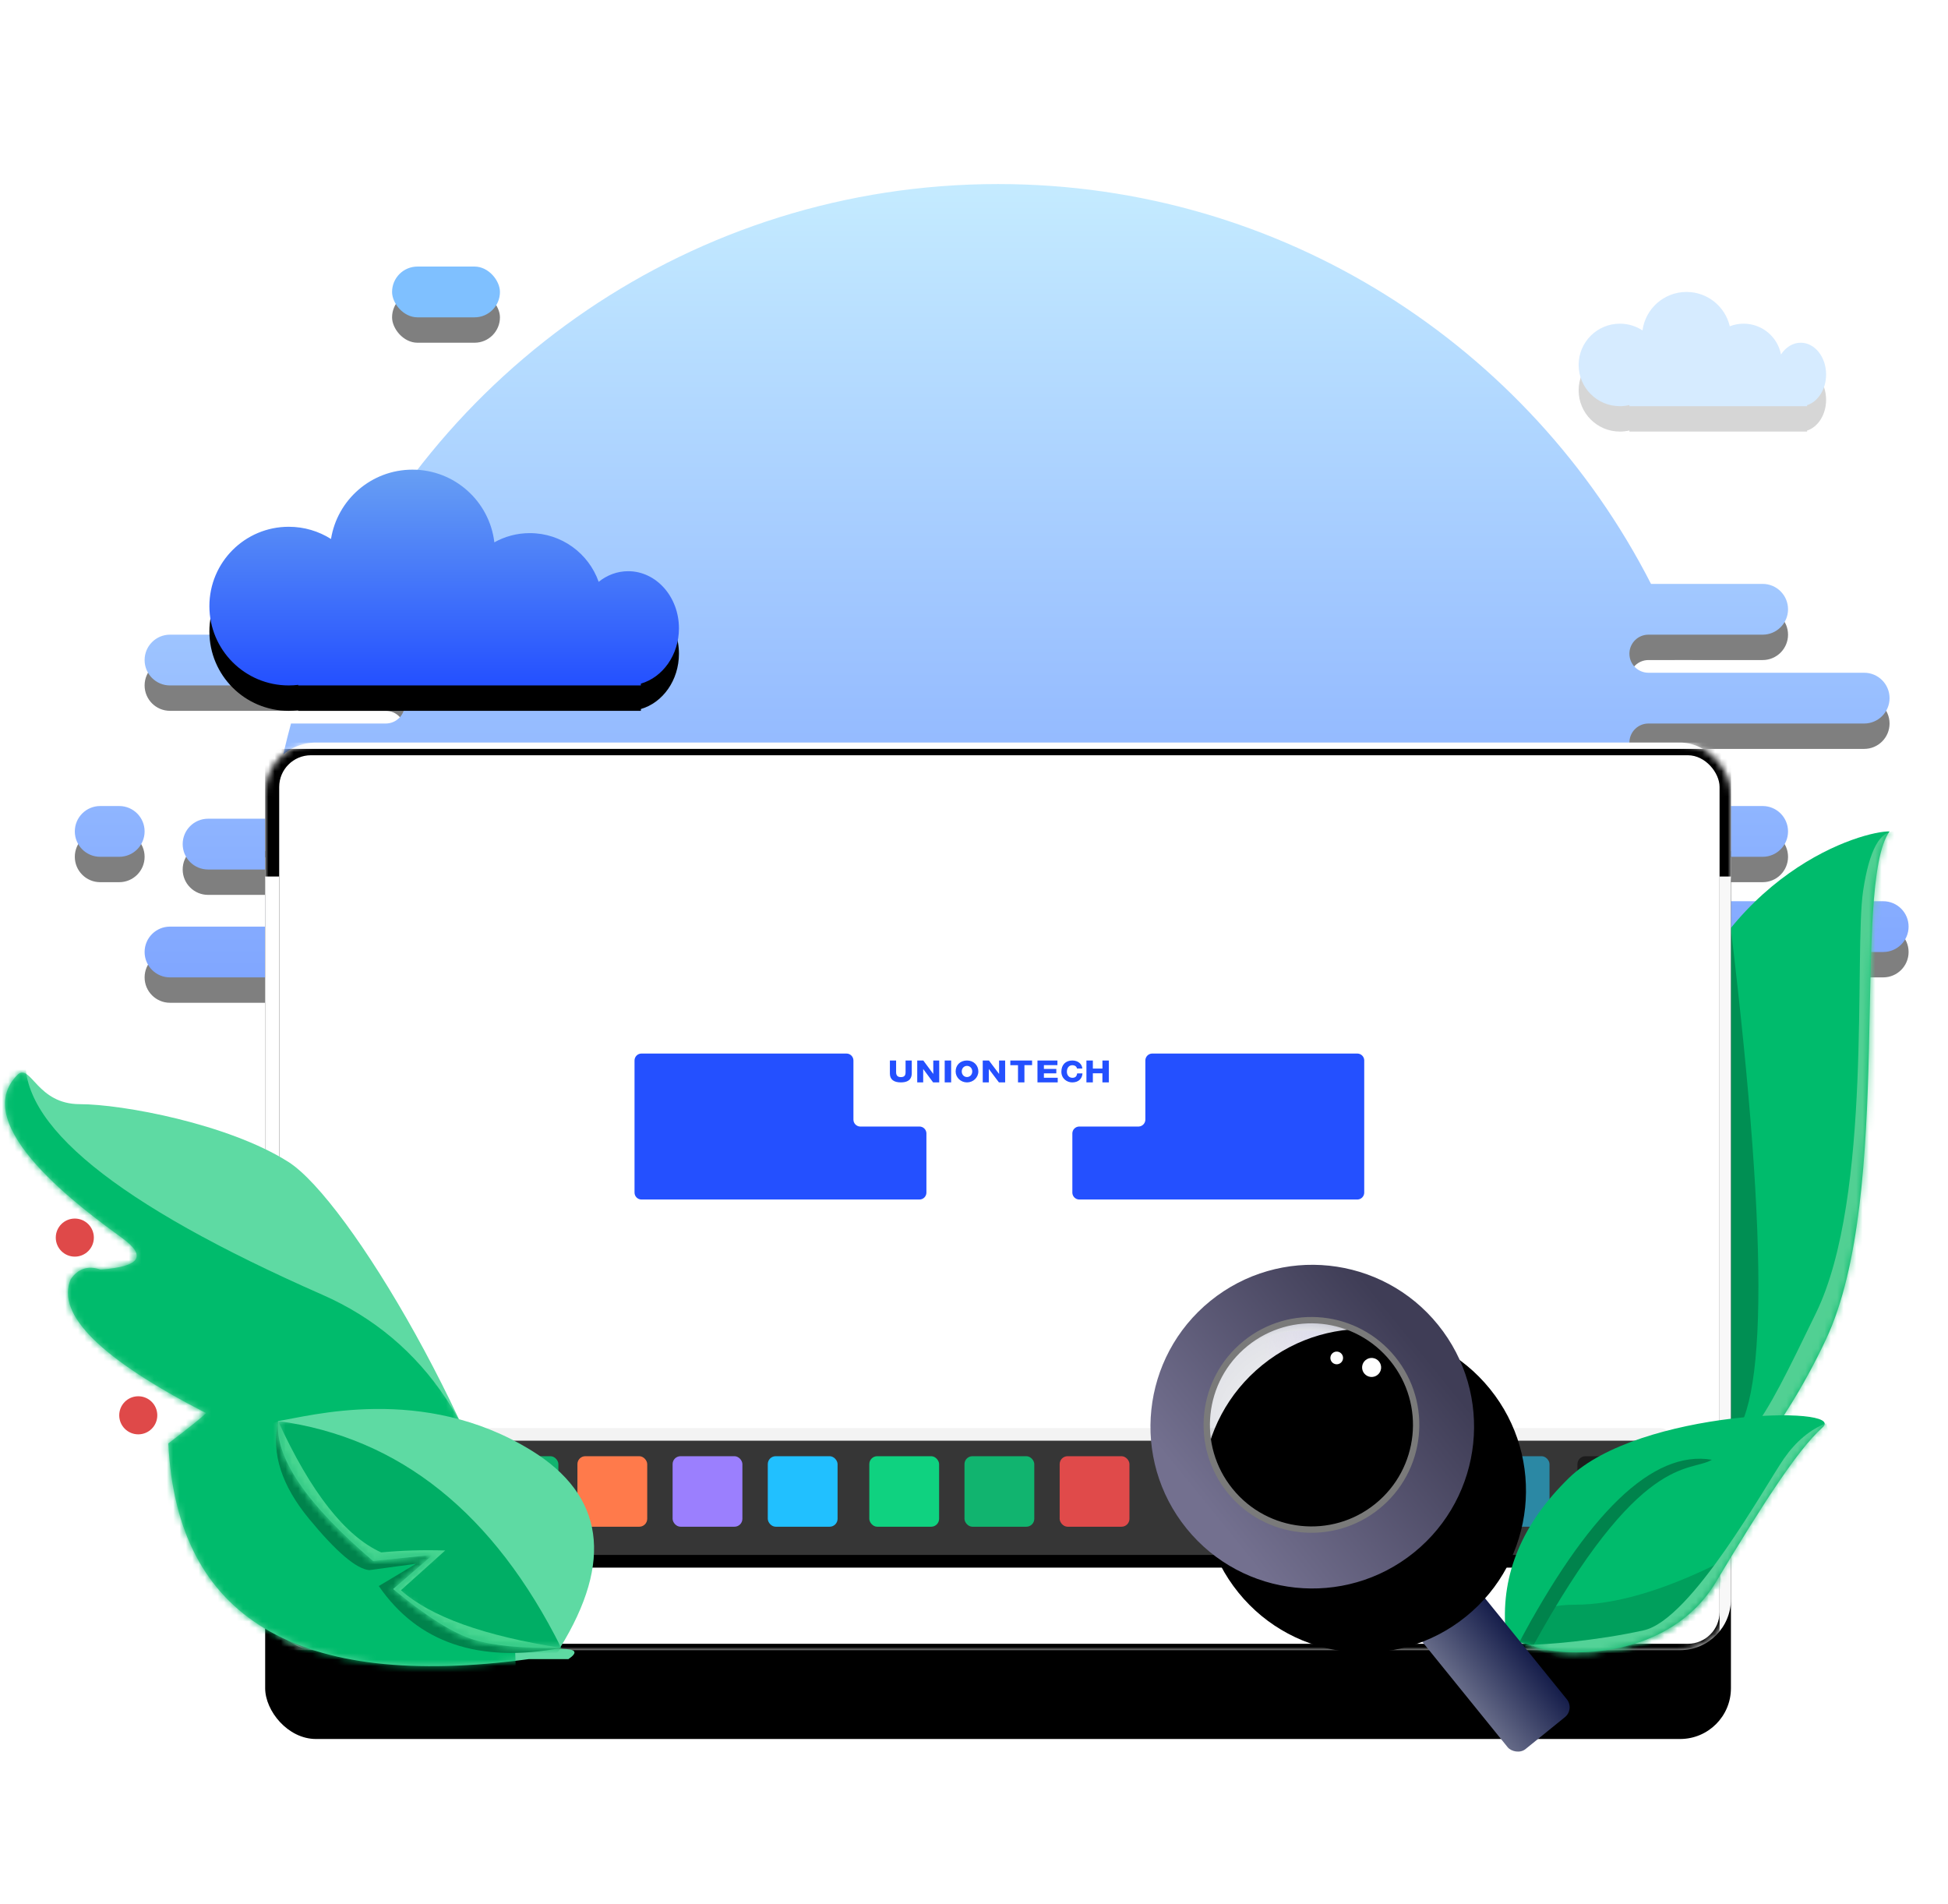 <?xml version="1.0" encoding="UTF-8"?>
<svg width="307px" height="300px" viewBox="0 0 307 300" version="1.1" xmlns="http://www.w3.org/2000/svg" xmlns:xlink="http://www.w3.org/1999/xlink">
    <title>dcc_Home image_300px</title>
    <defs>
        <path d="M256,35 L256.001,34.826 C255.519,34.94 255.017,35 254.5,35 C250.91,35 248,32.09 248,28.5 C248,24.91 250.91,22 254.5,22 C255.816,22 257.04,22.391 258.063,23.063 C258.521,19.64 261.452,17 265,17 C268.319,17 271.099,19.31 271.819,22.41 C272.494,22.145 273.23,22 274,22 C276.922,22 279.357,24.089 279.891,26.855 C280.623,25.724 281.744,25 283,25 C285.209,25 287,27.239 287,30 C287,32.33 285.726,34.287 284.001,34.842 L284,35 L256,35 Z" id="path-1"></path>
        <filter x="-28.2%" y="-38.9%" width="156.4%" height="222.2%" filterUnits="objectBoundingBox" id="filter-2">
            <feOffset dx="0" dy="4" in="SourceAlpha" result="shadowOffsetOuter1"></feOffset>
            <feGaussianBlur stdDeviation="3" in="shadowOffsetOuter1" result="shadowBlurOuter1"></feGaussianBlur>
            <feColorMatrix values="0 0 0 0 0.173   0 0 0 0 0.655   0 0 0 0 0.973  0 0 0 0.4 0" type="matrix" in="shadowBlurOuter1"></feColorMatrix>
        </filter>
        <linearGradient x1="50%" y1="0%" x2="50%" y2="54.914%" id="linearGradient-3">
            <stop stop-color="#8AD7FF" offset="0%"></stop>
            <stop stop-color="#004CFF" offset="100%"></stop>
        </linearGradient>
        <path d="M156.5,0 C201.384,0 240.288,25.602 259.405,62.999 L277,63 C279.209,63 281,64.791 281,67 C281,69.209 279.209,71 277,71 L263.116,70.999 L263.115,71 L259,71 C257.402,71 256.096,72.249 256.005,73.824 L256,74 C256,75.657 257.343,77 259,77 L259,77 L293,77 C295.209,77 297,78.791 297,81 C297,83.209 295.209,85 293,85 L267.93,84.999 L267.93,85 L259,85 C257.402,85 256.096,86.249 256.005,87.824 L256,88 C256,89.657 257.343,91 259,91 L259,91 L269.396,91 C269.895,93.308 270.324,95.642 270.683,97.999 L277,98 C279.209,98 281,99.791 281,102 C281,104.209 279.209,106 277,106 L271.615,106 C271.803,108.315 271.924,110.649 271.973,113 L296,113 C298.209,113 300,114.791 300,117 C300,119.209 298.209,121 296,121 L271.871,121.001 C269,182.235 218.445,231 156.5,231 C95.91,231 46.217,184.345 41.385,125.001 L26,125 C23.791,125 22,123.209 22,121 C22,118.791 23.791,117 26,117 L41.012,117 L41,115.5 C41,112.981 41.081,110.48 41.24,108.001 L32,108 C29.791,108 28,106.209 28,104 C28,101.791 29.791,100 32,100 L60,100 C61.657,100 63,98.657 63,97 C63,95.343 61.657,94 60,94 L60,94 L42.997,94 C43.57,90.956 44.263,87.955 45.07,85.001 L60,85 C61.657,85 63,83.657 63,82 C63,80.343 61.657,79 60,79 L60,79 L26,79 C23.791,79 22,77.209 22,75 C22,72.791 23.791,71 26,71 L49.884,70.999 C67.309,29.301 108.483,0 156.5,0 Z M18,98 C20.209,98 22,99.791 22,102 C22,104.209 20.209,106 18,106 L15,106 C12.791,106 11,104.209 11,102 C11,99.791 12.791,98 15,98 L18,98 Z" id="path-4"></path>
        <filter x="-3.8%" y="-3.0%" width="107.6%" height="109.5%" filterUnits="objectBoundingBox" id="filter-5">
            <feOffset dx="0" dy="4" in="SourceAlpha" result="shadowOffsetOuter1"></feOffset>
            <feGaussianBlur stdDeviation="3" in="shadowOffsetOuter1" result="shadowBlurOuter1"></feGaussianBlur>
            <feColorMatrix values="0 0 0 0 0.173   0 0 0 0 0.655   0 0 0 0 0.973  0 0 0 0.4 0" type="matrix" in="shadowBlurOuter1"></feColorMatrix>
        </filter>
        <rect id="path-6" x="61" y="13" width="17" height="8" rx="4"></rect>
        <filter x="-64.7%" y="-87.5%" width="229.4%" height="375.0%" filterUnits="objectBoundingBox" id="filter-7">
            <feOffset dx="0" dy="4" in="SourceAlpha" result="shadowOffsetOuter1"></feOffset>
            <feGaussianBlur stdDeviation="3" in="shadowOffsetOuter1" result="shadowBlurOuter1"></feGaussianBlur>
            <feColorMatrix values="0 0 0 0 0.173   0 0 0 0 0.655   0 0 0 0 0.973  0 0 0 0.4 0" type="matrix" in="shadowBlurOuter1"></feColorMatrix>
        </filter>
        <path d="M14.352,118.293 C28.119,108.041 38.587,95.278 45.754,80.001 C56.506,57.087 49.655,8.527 55.754,0 C51.786,-0.096 29.251,6.001 20.503,35.001 C14.671,54.334 7.836,77.571 0,104.71 L14.352,118.293 Z" id="path-8"></path>
        <rect id="path-10" x="0" y="0" width="231" height="143" rx="8"></rect>
        <filter x="-22.5%" y="-26.6%" width="145.0%" height="172.7%" filterUnits="objectBoundingBox" id="filter-12">
            <feOffset dx="0" dy="14" in="SourceAlpha" result="shadowOffsetOuter1"></feOffset>
            <feGaussianBlur stdDeviation="15" in="shadowOffsetOuter1" result="shadowBlurOuter1"></feGaussianBlur>
            <feColorMatrix values="0 0 0 0 0   0 0 0 0 0   0 0 0 0 0  0 0 0 0.19 0" type="matrix" in="shadowBlurOuter1"></feColorMatrix>
        </filter>
        <rect id="path-13" x="0" y="0" width="231" height="17.105"></rect>
        <filter x="-7.4%" y="-76.0%" width="114.7%" height="298.8%" filterUnits="objectBoundingBox" id="filter-14">
            <feOffset dx="0" dy="4" in="SourceAlpha" result="shadowOffsetOuter1"></feOffset>
            <feGaussianBlur stdDeviation="5" in="shadowOffsetOuter1" result="shadowBlurOuter1"></feGaussianBlur>
            <feComposite in="shadowBlurOuter1" in2="SourceAlpha" operator="out" result="shadowBlurOuter1"></feComposite>
            <feColorMatrix values="0 0 0 0 0   0 0 0 0 0   0 0 0 0 0  0 0 0 0.03 0" type="matrix" in="shadowBlurOuter1"></feColorMatrix>
        </filter>
        <filter x="-4.5%" y="-38.0%" width="109.1%" height="222.8%" filterUnits="objectBoundingBox" id="filter-15">
            <feOffset dx="0" dy="1" in="SourceAlpha" result="shadowOffsetInner1"></feOffset>
            <feComposite in="shadowOffsetInner1" in2="SourceAlpha" operator="arithmetic" k2="-1" k3="1" result="shadowInnerInner1"></feComposite>
            <feColorMatrix values="0 0 0 0 1   0 0 0 0 1   0 0 0 0 1  0 0 0 0.6 0" type="matrix" in="shadowInnerInner1"></feColorMatrix>
        </filter>
        <path d="M188,10 L188,11 L182,11 L182,10 L188,10 Z M188,8 L188,9 L182,9 L182,8 L188,8 Z M186,6 L186,7 L182,7 L182,6 L186,6 Z" id="path-16"></path>
        <filter x="-183.3%" y="-140.0%" width="466.7%" height="540.0%" filterUnits="objectBoundingBox" id="filter-17">
            <feOffset dx="0" dy="4" in="SourceAlpha" result="shadowOffsetOuter1"></feOffset>
            <feGaussianBlur stdDeviation="3" in="shadowOffsetOuter1" result="shadowBlurOuter1"></feGaussianBlur>
            <feColorMatrix values="0 0 0 0 0.626   0 0 0 0 0.626   0 0 0 0 0.626  0 0 0 0.4 0" type="matrix" in="shadowBlurOuter1"></feColorMatrix>
        </filter>
        <rect id="path-18" x="0" y="0" width="227" height="140" rx="5"></rect>
        <filter x="-3.3%" y="-3.2%" width="106.6%" height="110.7%" filterUnits="objectBoundingBox" id="filter-20">
            <feOffset dx="0" dy="3" in="SourceAlpha" result="shadowOffsetOuter1"></feOffset>
            <feGaussianBlur stdDeviation="2" in="shadowOffsetOuter1" result="shadowBlurOuter1"></feGaussianBlur>
            <feColorMatrix values="0 0 0 0 0   0 0 0 0 0   0 0 0 0 0  0 0 0 0.1 0" type="matrix" in="shadowBlurOuter1"></feColorMatrix>
        </filter>
        <filter x="-17.4%" y="-87.0%" width="134.8%" height="273.9%" filterUnits="objectBoundingBox" id="filter-21">
            <feOffset dx="0" dy="3" in="SourceAlpha" result="shadowOffsetOuter1"></feOffset>
            <feGaussianBlur stdDeviation="3.5" in="shadowOffsetOuter1" result="shadowBlurOuter1"></feGaussianBlur>
            <feColorMatrix values="0 0 0 0 0.141   0 0 0 0 0.314   0 0 0 0 1  0 0 0 0.321 0" type="matrix" in="shadowBlurOuter1" result="shadowMatrixOuter1"></feColorMatrix>
            <feMerge>
                <feMergeNode in="shadowMatrixOuter1"></feMergeNode>
                <feMergeNode in="SourceGraphic"></feMergeNode>
            </feMerge>
        </filter>
        <rect id="path-22" x="0" y="0" width="209" height="20" rx="2.5"></rect>
        <filter x="-3.3%" y="-25.0%" width="106.7%" height="170.0%" filterUnits="objectBoundingBox" id="filter-23">
            <feOffset dx="0" dy="2" in="SourceAlpha" result="shadowOffsetOuter1"></feOffset>
            <feGaussianBlur stdDeviation="2" in="shadowOffsetOuter1" result="shadowBlurOuter1"></feGaussianBlur>
            <feComposite in="shadowBlurOuter1" in2="SourceAlpha" operator="out" result="shadowBlurOuter1"></feComposite>
            <feColorMatrix values="0 0 0 0 0   0 0 0 0 0   0 0 0 0 0  0 0 0 0.12 0" type="matrix" in="shadowBlurOuter1"></feColorMatrix>
        </filter>
        <path d="M2.456,35.5 C2.829,35.245 4.525,35.61 7.544,36.598 C12.072,38.079 28.238,38.575 35.634,26.274 C43.03,13.972 48.478,5.46 52.451,1.897 C56.425,-1.666 23.463,-0.841 12.474,9.869 C5.148,17.008 1.809,24.926 2.456,33.622 C0.819,34.621 -1.62003744e-12,35.247 -1.62003744e-12,35.5 C-1.62003744e-12,35.753 0.819,35.753 2.456,35.5 Z" id="path-24"></path>
        <path d="M82.572,92.413 C46.025,97.331 27.08,86.003 25.736,58.431 C29.027,55.933 31.01,54.341 31.686,53.654 C15.139,45.16 8.025,38.136 10.345,32.581 C11.486,30.888 13.06,30.372 15.067,31.034 C21.269,30.591 22.403,28.937 18.468,26.074 C12.565,21.778 -6.2,8.235 2.073,0.249 C4.123,-1.311 5.097,4.975 11.783,4.975 C18.468,4.975 35.183,8.074 44.655,14.074 C54.127,20.074 75.962,56.875 82.572,84.856 C84.419,88.65 84.227,90.805 87.687,90.805 C89.994,90.805 90.364,91.341 88.796,92.413 L82.572,92.413 Z" id="path-26"></path>
        <path d="M44.759,37.639 C38.869,37.748 34.325,37.314 31.125,36.338 C27.925,35.361 23.704,32.708 18.461,28.38 L24.721,22.973 L15.305,23.957 C4.79,14.987 -0.203,7.635 0.326,1.903 C5.076,1.203 23.146,-4.016 40.27,6.558 C51.686,13.607 53.182,23.968 44.759,37.639 Z" id="path-28"></path>
        <filter x="-49.0%" y="-29.6%" width="197.3%" height="159.2%" filterUnits="objectBoundingBox" id="filter-30">
            <feOffset dx="0" dy="2" in="SourceAlpha" result="shadowOffsetOuter1"></feOffset>
            <feGaussianBlur stdDeviation="5.5" in="shadowOffsetOuter1" result="shadowBlurOuter1"></feGaussianBlur>
            <feColorMatrix values="0 0 0 0 0   0 0 0 0 0   0 0 0 0 0  0 0 0 0.2 0" type="matrix" in="shadowBlurOuter1" result="shadowMatrixOuter1"></feColorMatrix>
            <feMerge>
                <feMergeNode in="shadowMatrixOuter1"></feMergeNode>
                <feMergeNode in="SourceGraphic"></feMergeNode>
            </feMerge>
        </filter>
        <linearGradient x1="50%" y1="-35.432%" x2="50%" y2="100%" id="linearGradient-31">
            <stop stop-color="#525878" offset="0%"></stop>
            <stop stop-color="#D8D8D8" offset="100%"></stop>
        </linearGradient>
        <linearGradient x1="0%" y1="44.914%" x2="100%" y2="44.914%" id="linearGradient-32">
            <stop stop-color="#666B88" offset="0%"></stop>
            <stop stop-color="#161E4B" offset="100%"></stop>
        </linearGradient>
        <radialGradient cx="50%" cy="50%" fx="50%" fy="50%" r="55.712%" gradientTransform="translate(0.5,0.5),scale(1,1),translate(-0.5,-0.5)" id="radialGradient-33">
            <stop stop-color="#01001F" stop-opacity="0.036" offset="0%"></stop>
            <stop stop-color="#000636" stop-opacity="0.219" offset="81.152%"></stop>
            <stop stop-color="#01003C" stop-opacity="0.688" offset="100%"></stop>
        </radialGradient>
        <ellipse id="path-34" cx="18.637" cy="18.369" rx="18.371" ry="18.369"></ellipse>
        <radialGradient cx="20.831%" cy="86.284%" fx="20.831%" fy="86.284%" r="74.767%" gradientTransform="translate(0.208,0.863),scale(0.898,1),rotate(-59.185),translate(-0.208,-0.863)" id="radialGradient-36">
            <stop stop-color="#AED6FA" stop-opacity="0.515" offset="0.037%"></stop>
            <stop stop-color="#B385FF" stop-opacity="0" offset="100%"></stop>
        </radialGradient>
        <linearGradient x1="0%" y1="50%" x2="100%" y2="50%" id="linearGradient-37">
            <stop stop-color="#73708F" offset="0%"></stop>
            <stop stop-color="#3F3D56" offset="100%"></stop>
        </linearGradient>
        <circle id="path-38" cx="25.5" cy="25.5" r="25.5"></circle>
        <filter x="-12.7%" y="-12.7%" width="125.5%" height="125.5%" filterUnits="objectBoundingBox" id="filter-39">
            <feOffset dx="0" dy="13" in="SourceAlpha" result="shadowOffsetInner1"></feOffset>
            <feComposite in="shadowOffsetInner1" in2="SourceAlpha" operator="arithmetic" k2="-1" k3="1" result="shadowInnerInner1"></feComposite>
            <feColorMatrix values="0 0 0 0 0.631   0 0 0 0 0.631   0 0 0 0 0.631  0 0 0 0.5 0" type="matrix" in="shadowInnerInner1"></feColorMatrix>
        </filter>
        <linearGradient x1="50%" y1="-73.341%" x2="50%" y2="100%" id="linearGradient-40">
            <stop stop-color="#99D9EB" offset="0%"></stop>
            <stop stop-color="#2450FF" offset="100%"></stop>
        </linearGradient>
        <path d="M46.21,79 L46.211,78.911 C45.719,78.97 45.218,79 44.71,79 C37.806,79 32.21,73.404 32.21,66.5 C32.21,59.596 37.806,54 44.71,54 C47.16,54 49.446,54.705 51.376,55.924 C52.369,49.731 57.737,45 64.21,45 C70.865,45 76.352,50.001 77.118,56.45 C78.774,55.526 80.68,55 82.71,55 C87.721,55 91.984,58.205 93.559,62.677 C94.869,61.621 96.475,61 98.21,61 C102.628,61 106.21,65.029 106.21,70 C106.21,74.193 103.661,77.717 100.211,78.716 L100.21,79 L46.21,79 Z" id="path-41"></path>
        <filter x="-14.9%" y="-20.6%" width="129.7%" height="164.7%" filterUnits="objectBoundingBox" id="filter-42">
            <feOffset dx="0" dy="4" in="SourceAlpha" result="shadowOffsetOuter1"></feOffset>
            <feGaussianBlur stdDeviation="3" in="shadowOffsetOuter1" result="shadowBlurOuter1"></feGaussianBlur>
            <feColorMatrix values="0 0 0 0 0.173   0 0 0 0 0.655   0 0 0 0 0.973  0 0 0 0.4 0" type="matrix" in="shadowBlurOuter1"></feColorMatrix>
        </filter>
    </defs>
    <g id="dcc_Home-image_300px" stroke="none" stroke-width="1" fill="none" fill-rule="evenodd">
        <rect id="矩形" fill="#FF6969" opacity="0" x="6.79" y="0" width="300" height="300"></rect>
        <g id="编组-68" transform="translate(0.79, 29)">
            <g id="形状结合备份-2" opacity="0.162">
                <use fill="black" fill-opacity="1" filter="url(#filter-2)" xlink:href="#path-1"></use>
                <use fill="#0081FF" fill-rule="evenodd" xlink:href="#path-1"></use>
            </g>
            <g id="形状结合" opacity="0.503">
                <use fill="black" fill-opacity="1" filter="url(#filter-5)" xlink:href="#path-4"></use>
                <use fill="url(#linearGradient-3)" fill-rule="evenodd" xlink:href="#path-4"></use>
            </g>
            <g id="矩形备份-55" opacity="0.5">
                <use fill="black" fill-opacity="1" filter="url(#filter-7)" xlink:href="#path-6"></use>
                <use fill="#0081FF" fill-rule="evenodd" xlink:href="#path-6"></use>
            </g>
            <g id="编组-66" transform="translate(241.246, 101.999)">
                <mask id="mask-9" fill="white">
                    <use xlink:href="#path-8"></use>
                </mask>
                <use id="路径-29" fill="#00BB6C" xlink:href="#path-8"></use>
                <path d="M56.717,2.43208231e-14 C54.271,-0.214 52.562,2.899 51.59,9.34 C50.13,19.001 53.108,57.501 44.167,75.871 C35.227,94.242 33.289,98.754 21.114,102.916 C12.997,105.69 17.069,112.916 33.33,124.594 L61.445,74.001 L56.717,2.43208231e-14 Z" id="路径-30" fill="#51D093" mask="url(#mask-9)"></path>
                <path d="M28.681,15.92 L30.754,15.428 C36.89,66.692 36.508,93.717 29.606,96.505 C22.705,99.292 17.62,96.791 14.352,89.001 L28.681,15.92 Z" id="路径-2" fill="#008F53" mask="url(#mask-9)"></path>
            </g>
            <g id="编组-64" transform="translate(41, 88)">
                <mask id="mask-11" fill="white">
                    <use xlink:href="#path-10"></use>
                </mask>
                <g id="矩形">
                    <use fill="black" fill-opacity="1" filter="url(#filter-12)" xlink:href="#path-10"></use>
                    <use fill="#F8F8F8" fill-rule="evenodd" xlink:href="#path-10"></use>
                </g>
                <g id="编组-63" mask="url(#mask-11)">
                    <rect id="矩形" fill="#FFFFFF" x="51" y="25" width="172.908" height="110.842" rx="8"></rect>
                    <rect id="矩形" fill="#FFFFFF" x="0" y="17.105" width="45.107" height="125.895"></rect>
                    <g id="矩形">
                        <use fill="black" fill-opacity="1" filter="url(#filter-14)" xlink:href="#path-13"></use>
                        <use fill-opacity="0.8" fill="#FFFFFF" fill-rule="evenodd" xlink:href="#path-13"></use>
                        <use fill="black" fill-opacity="1" filter="url(#filter-15)" xlink:href="#path-13"></use>
                    </g>
                    <g id="形状结合">
                        <use fill="black" fill-opacity="1" filter="url(#filter-17)" xlink:href="#path-16"></use>
                        <use fill="#D8D8D8" fill-rule="evenodd" xlink:href="#path-16"></use>
                    </g>
                    <circle id="椭圆形" fill="#EBF3DD" cx="138" cy="58" r="18"></circle>
                    <rect id="矩形" fill="#EBF3DD" x="113" y="88" width="49" height="6"></rect>
                    <rect id="矩形备份-47" fill="#EBF3DD" x="96" y="97" width="84" height="6"></rect>
                </g>
                <g id="Group" mask="url(#mask-11)">
                    <g transform="translate(2.21, 2)">
                        <mask id="mask-19" fill="white">
                            <use xlink:href="#path-18"></use>
                        </mask>
                        <g id="Mask" stroke="none" fill="none">
                            <use fill="black" fill-opacity="1" filter="url(#filter-20)" xlink:href="#path-18"></use>
                            <use fill="#FFFFFF" fill-rule="evenodd" xlink:href="#path-18"></use>
                        </g>
                        <g id="distribution_logo" filter="url(#filter-21)" stroke="none" stroke-width="1" fill="none" fill-rule="evenodd" mask="url(#mask-19)">
                            <g transform="translate(56, 44)" fill="#2450FF" fill-rule="nonzero" id="形状结合">
                                <path d="M33.403,0 C34.008,0 34.498,0.49 34.498,1.095 L34.498,10.406 C34.498,10.984 34.945,11.457 35.511,11.499 L35.593,11.502 L44.905,11.501 C45.483,11.5 45.956,11.947 45.998,12.514 L46.001,12.596 L46.001,21.905 C46.001,22.51 45.51,23 44.905,23 L1.095,23 C0.49,23 0,22.51 0,21.905 L0,1.095 C0,0.49 0.49,0 1.095,0 L33.403,0 Z M113.905,0 C114.482,0 114.955,0.447 114.997,1.013 L115,1.095 L115,21.905 C115,22.482 114.553,22.955 113.987,22.997 L113.905,23 L70.095,23 C69.518,23 69.045,22.553 69.003,21.987 L69,21.905 L69,12.596 L69.003,12.514 C69.042,11.976 69.471,11.545 70.009,11.504 L70.095,11.501 L79.408,11.502 L79.49,11.499 C80.028,11.459 80.459,11.03 80.5,10.492 L80.504,10.406 L80.504,1.095 C80.504,0.518 80.95,0.045 81.517,0.003 L81.599,0 L113.905,0 Z M68.989,1.096 C69.955,1.096 70.493,1.681 70.562,2.281 L70.568,2.356 L69.73,2.356 C69.717,2.234 69.57,1.838 68.992,1.838 C68.508,1.838 68.139,2.219 68.139,2.87 C68.139,3.441 68.51,3.822 69.002,3.822 C69.499,3.822 69.686,3.554 69.748,3.197 L69.758,3.129 L70.597,3.129 C70.541,3.945 69.996,4.547 68.977,4.547 C68.152,4.547 67.269,3.951 67.269,2.856 C67.269,1.759 67.959,1.096 68.989,1.096 Z M52.396,1.095 C53.461,1.095 54.186,1.867 54.186,2.82 C54.186,3.773 53.385,4.546 52.396,4.546 C51.408,4.546 50.606,3.773 50.606,2.82 C50.606,1.867 51.282,1.095 52.396,1.095 Z M49.899,1.096 L49.899,4.545 L48.882,4.545 L48.882,1.096 L49.899,1.096 Z M66.649,1.095 L66.649,1.827 L64.517,1.827 L64.517,2.424 L66.474,2.424 L66.474,3.116 L64.517,3.116 L64.517,3.814 L66.694,3.814 L66.694,4.545 L63.503,4.545 L63.503,1.095 L66.649,1.095 Z M62.656,1.095 L62.656,1.827 L61.448,1.827 L61.448,4.545 L60.434,4.545 L60.434,1.832 L59.223,1.832 L59.223,1.095 L62.656,1.095 Z M41.225,1.095 L41.225,2.94 C41.225,3.496 41.508,3.712 41.974,3.712 C42.53,3.712 42.716,3.455 42.716,2.913 L42.716,1.095 L43.693,1.095 L43.693,3.094 C43.693,3.71 43.475,4.545 41.966,4.545 C40.866,4.545 40.245,4.087 40.245,3.163 L40.245,1.095 L41.225,1.095 Z M45.512,1.095 L47.082,3.216 L47.082,1.095 L48.018,1.095 L48.018,4.545 L47.056,4.545 L45.493,2.429 L45.493,4.545 L44.554,4.545 L44.554,1.095 L45.512,1.095 Z M55.854,1.095 L57.454,3.216 L57.454,1.095 L58.409,1.095 L58.409,4.545 L57.428,4.545 L55.834,2.429 L55.834,4.545 L54.877,4.545 L54.877,1.095 L55.854,1.095 Z M72.232,1.095 L72.232,2.367 L73.741,2.367 L73.741,1.095 L74.755,1.095 L74.755,4.545 L73.736,4.545 L73.736,3.114 L72.232,3.114 L72.232,4.545 L71.218,4.545 L71.218,1.095 L72.232,1.095 Z M52.396,1.944 C51.94,1.944 51.569,2.307 51.569,2.82 C51.569,3.334 51.94,3.701 52.396,3.701 C52.853,3.701 53.223,3.334 53.223,2.82 C53.223,2.307 52.853,1.944 52.396,1.944 Z"></path>
                            </g>
                        </g>
                        <g id="编组-2" stroke="none" stroke-width="1" fill="none" fill-rule="evenodd" mask="url(#mask-19)">
                            <g transform="translate(11, 106)">
                                <g id="Rectangle" fill="none">
                                    <use fill="black" fill-opacity="1" filter="url(#filter-23)" xlink:href="#path-22"></use>
                                    <use fill-opacity="0.258" fill="#D2D2D2" fill-rule="evenodd" xlink:href="#path-22"></use>
                                </g>
                                <ellipse id="Oval" fill="#2876E8" fill-rule="evenodd" cx="9.9" cy="10" rx="5.5" ry="5.556"></ellipse>
                                <rect id="Rectangle" fill="#11B46F" fill-rule="evenodd" x="22" y="4.444" width="11" height="11.111" rx="1.25"></rect>
                                <rect id="Rectangle" fill="#11B46F" fill-rule="evenodd" x="97" y="4.444" width="11" height="11.111" rx="1.25"></rect>
                                <rect id="Rectangle" fill-opacity="0.545" fill="#21CBFF" fill-rule="evenodd" x="178.2" y="4.444" width="11" height="11.111" rx="1.25"></rect>
                                <rect id="Rectangle" fill="#0FD280" fill-rule="evenodd" x="82" y="4.444" width="11" height="11.111" rx="1.25"></rect>
                                <rect id="Rectangle" fill-opacity="0.424" fill="#5A00FF" fill-rule="evenodd" x="162.8" y="4.444" width="11" height="11.111" rx="1.25"></rect>
                                <rect id="Rectangle" fill="#FF7A4B" fill-rule="evenodd" x="36" y="4.444" width="11" height="11.111" rx="1.25"></rect>
                                <rect id="Rectangle备份" fill="#9B7FFE" fill-rule="evenodd" x="51" y="4.444" width="11" height="11.111" rx="1.25"></rect>
                                <rect id="Rectangle备份-2" fill="#21C0FF" fill-rule="evenodd" x="66" y="4.444" width="11" height="11.111" rx="1.25"></rect>
                                <rect id="Rectangle" fill="#E04A4A" fill-rule="evenodd" x="112" y="4.444" width="11" height="11.111" rx="1.25"></rect>
                                <rect id="Rectangle" fill-opacity="0.475" fill="#000000" fill-rule="evenodd" x="193.6" y="4.444" width="11" height="11.111" rx="1.25"></rect>
                            </g>
                        </g>
                    </g>
                </g>
            </g>
            <g id="编组-65" transform="translate(234, 194)">
                <mask id="mask-25" fill="white">
                    <use xlink:href="#path-24"></use>
                </mask>
                <use id="路径-25" fill="#00BB6C" xlink:href="#path-24"></use>
                <path d="M35.857,23.391 C27.11,27.692 19.642,29.842 13.453,29.842 C7.264,29.842 4.995,32.113 6.644,36.656 L20.99,41.793 L38.951,36.128 L35.857,23.391 Z" id="路径-28" fill="#009F5C" mask="url(#mask-25)"></path>
                <path d="M4.17,36.656 C15.418,15.302 25.695,5.419 35,7.006 C31.525,9.096 23.716,5.529 6.644,36.656 C5.709,37.268 4.884,37.268 4.17,36.656 Z" id="路径-26" fill="#00834C" mask="url(#mask-25)"></path>
                <path d="M53,1.252 C50.449,2.262 48.229,4.125 46.34,6.841 C43.507,10.915 31.843,32.184 24.275,33.872 C16.708,35.56 8.446,36.163 6.033,36.163 C4.425,36.163 6.389,38.658 11.927,43.648 C39.018,42.15 52.637,41.011 52.782,40.231 C52.927,39.451 54.005,29.679 56.015,10.915 L53,1.252 Z" id="路径-27" fill="#53D297" mask="url(#mask-25)"></path>
            </g>
            <g id="编组" transform="translate(0, 140)">
                <mask id="mask-27" fill="white">
                    <use xlink:href="#path-26"></use>
                </mask>
                <use id="路径-22" fill="#5EDAA3" xlink:href="#path-26"></use>
                <path d="M3.324,-3 C1.855,8 17.413,20.667 50,35 C82.587,49.333 89.087,94.001 69.5,169.003 C35.192,123.668 8.828,88 -9.592,62 C-28.012,36 -23.707,14.333 3.324,-3 Z" id="路径-23" fill="#00BB6C" mask="url(#mask-27)"></path>
                <circle id="椭圆形" fill="#DF4949" cx="21" cy="54" r="3"></circle>
                <circle id="椭圆形备份-22" fill="#DF4949" cx="11" cy="26" r="3"></circle>
            </g>
            <g id="编组-67" transform="translate(42.712, 193)">
                <path d="M0.288,2.252 C-0.72,7.089 0.917,12.107 5.199,17.305 C9.48,22.503 12.645,25.201 14.692,25.398 L22.068,24.391 L16.197,27.901 C22.35,36.849 31.935,40.1 44.954,37.656 C42.301,33.375 39.364,29.92 36.143,27.292 L20.841,15.875 L0.288,2.252 Z" id="路径-31" fill="#00834C"></path>
                <mask id="mask-29" fill="white">
                    <use xlink:href="#path-28"></use>
                </mask>
                <use id="路径-20" fill="#5EDAA3" xlink:href="#path-28"></use>
                <path d="M44.954,37.656 C34.354,16.422 19.478,4.504 0.326,1.903 C-18.826,-0.699 -20.672,1.173 -5.212,7.518 L16.177,37.656 L37.266,46.182 L44.954,37.656 Z" id="路径-21" fill="#00AE65" mask="url(#mask-29)"></path>
                <path d="M0.326,1.903 C5.495,13.159 10.913,20.059 16.58,22.604 C19.776,22.292 23.137,22.19 26.665,22.297 L19.68,28.568 C24.315,32.71 32.74,35.74 44.954,37.656 C57.169,39.572 57.863,40.964 47.036,41.832 L16.58,36.711 L11.15,27.991 L3.042,14.857 L-2.536,3.178 L0.326,1.903 Z" id="路径-24" fill="#46D590" mask="url(#mask-29)"></path>
            </g>
            <g id="放大镜" filter="url(#filter-30)" transform="translate(215.144, 208.428) rotate(-39) translate(-215.144, -208.428) translate(188.778, 165.362)">
                <rect id="矩形" fill="url(#linearGradient-31)" x="20.693" y="47.994" width="8" height="11"></rect>
                <rect id="矩形" fill="url(#linearGradient-32)" x="19.375" y="54.131" width="12" height="32" rx="2"></rect>
                <g id="编组-61" opacity="0.533" transform="translate(25.521, 26.264) rotate(60) translate(-25.521, -26.264) translate(6.521, 7.764)">
                    <mask id="mask-35" fill="white">
                        <use xlink:href="#path-34"></use>
                    </mask>
                    <use id="椭圆形备份-17" stroke="#979797" fill="url(#radialGradient-33)" fill-rule="nonzero" xlink:href="#path-34"></use>
                    <path d="M8.449,1.619 C8.248,1.284 8.388,1.723 8.171,2.045 C3.359,9.172 5.201,18.614 11.996,23.917 C18.79,29.219 28.488,28.318 34.296,22.091 C30.779,21.09 27.476,19.643 24.419,17.82 C17.876,13.918 12.454,8.291 8.449,1.619 Z" id="路径" fill="url(#radialGradient-36)" fill-rule="nonzero" style="mix-blend-mode: lighten;" mask="url(#mask-35)" transform="translate(19.885, 14.443) rotate(168) translate(-19.885, -14.443) "></path>
                    <ellipse id="椭圆形" fill="#FFFFFF" mask="url(#mask-35)" cx="22.434" cy="9.728" rx="1" ry="1"></ellipse>
                    <path d="M22.759,5.356 C21.913,4.669 21.904,4.102 23.497,3.49 C25.09,2.877 31.472,6.545 31.49,9.984 C24.234,3.206 23.604,6.043 22.759,5.356 Z" id="路径-3" mask="url(#mask-35)"></path>
                </g>
                <g id="编组-64" transform="translate(1.731, 0)">
                    <g id="椭圆形">
                        <use fill="black" fill-opacity="1" filter="url(#filter-39)" xlink:href="#path-38"></use>
                        <circle stroke="url(#linearGradient-37)" stroke-width="9" stroke-linejoin="square" cx="25.5" cy="25.5" r="21"></circle>
                    </g>
                    <circle id="椭圆形备份-22" stroke="#7A7A7A" cx="25.574" cy="25.203" r="16.5"></circle>
                    <circle id="椭圆形" fill="#FFFFFF" cx="35.308" cy="19.512" r="1"></circle>
                    <circle id="椭圆形备份-23" fill="#FFFFFF" cx="38.638" cy="24.139" r="1.5"></circle>
                </g>
            </g>
            <g id="形状结合">
                <use fill="black" fill-opacity="1" filter="url(#filter-42)" xlink:href="#path-41"></use>
                <use fill="url(#linearGradient-40)" fill-rule="evenodd" xlink:href="#path-41"></use>
            </g>
        </g>
    </g>
</svg>